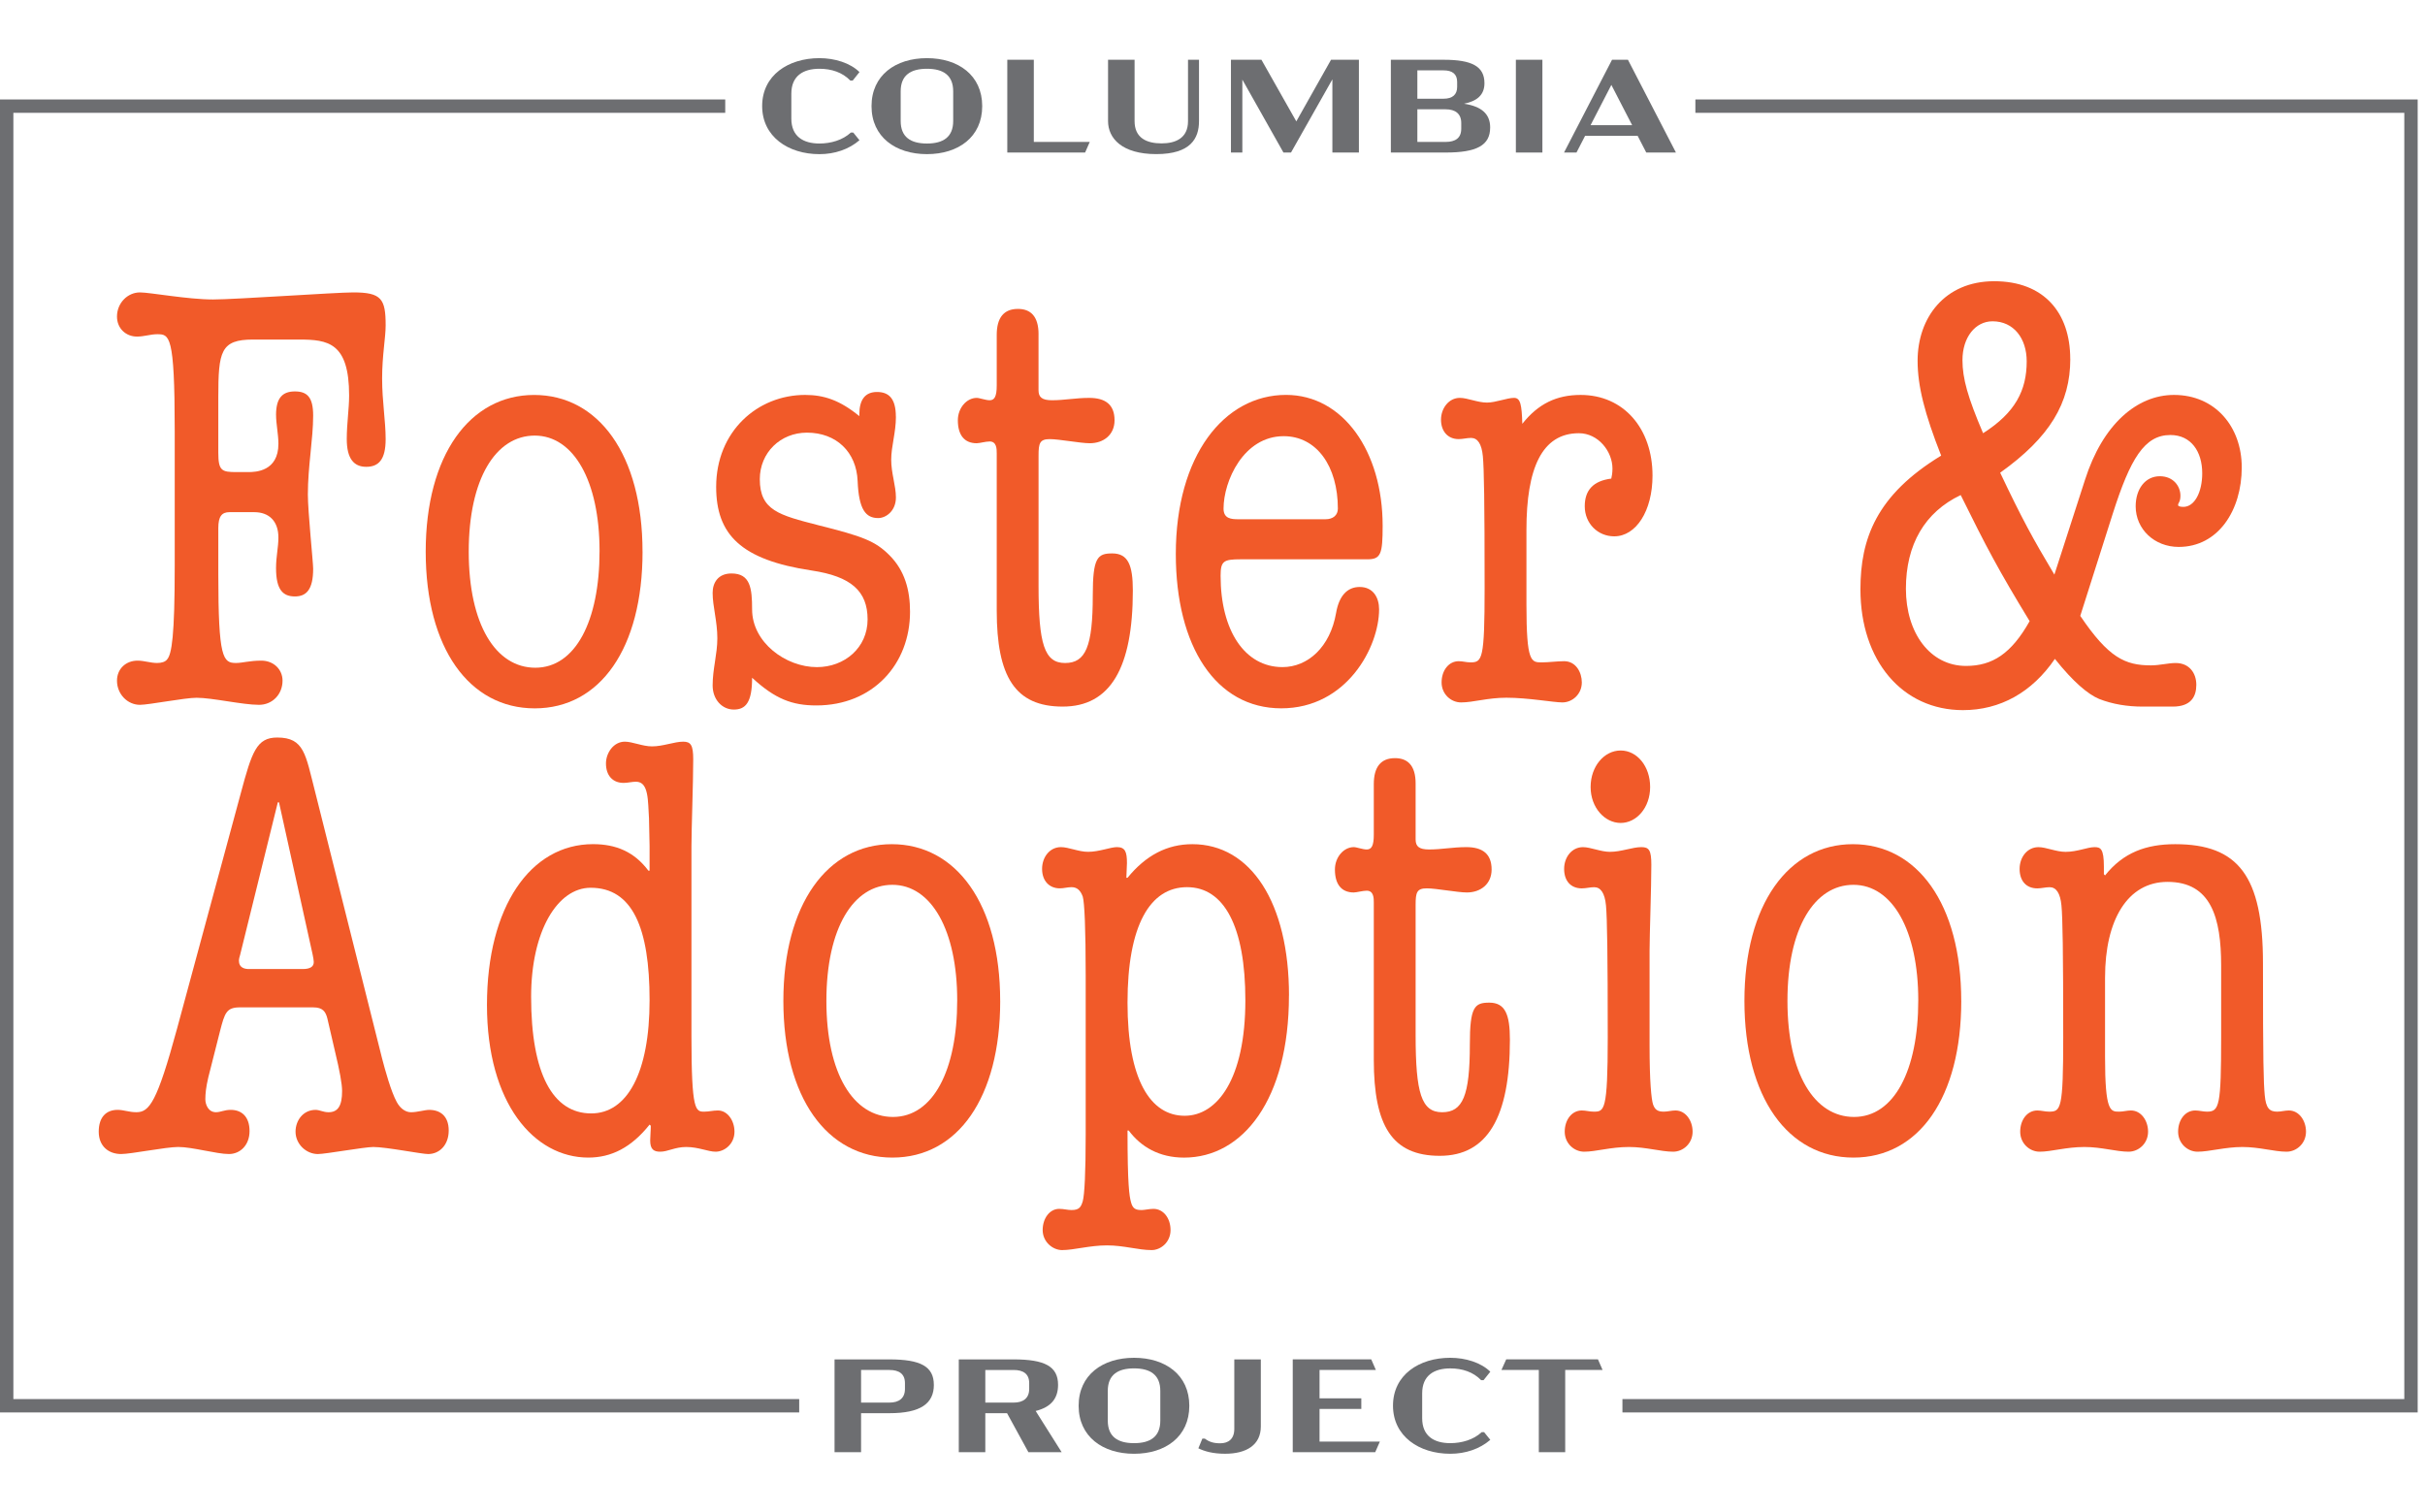 <?xml version="1.0" encoding="UTF-8"?><svg xmlns="http://www.w3.org/2000/svg" viewBox="0 0 906.86 565.48"><defs><style>.cls-1{fill:#6d6e71;}.cls-1,.cls-2{stroke-width:0px;}.cls-2{fill:#f15a29;}.cls-3{fill:none;stroke:#6d6e71;stroke-miterlimit:10;stroke-width:5px;}</style></defs><g id="OuterFrame"><polyline class="cls-3" points="298.87 525.78 2.5 525.78 2.5 39.7 271.21 39.7"/><polyline class="cls-3" points="634.01 39.7 901.62 39.7 901.62 525.78 606.73 525.78"/><path class="cls-1" d="m285.02,39.65c0-11.5,9.77-17.9,21.42-17.9,5.7,0,11.5,1.78,14.97,5.21l-2.53,3.17h-.89c-2.97-3.07-7.04-4.41-11.55-4.41-6.1,0-10.51,2.68-10.51,9.32v9.32c0,6.64,4.41,9.32,10.51,9.32,4.21,0,8.68-1.24,11.75-4.11h.89l2.33,2.88c-3.97,3.42-9.27,5.21-14.97,5.21-11.65,0-21.42-6.54-21.42-18Z"/><path class="cls-1" d="m325.92,39.7c0-11.55,8.97-17.95,20.72-17.95s20.67,6.4,20.67,17.95-8.92,17.95-20.67,17.95-20.72-6.44-20.72-17.95Zm30.54,5.55v-11.1c0-6-3.72-8.43-9.82-8.43s-9.82,2.43-9.82,8.43v11.1c0,6,3.72,8.43,9.82,8.43s9.82-2.43,9.82-8.43Z"/><path class="cls-1" d="m407.53,53.08l-1.74,3.97h-29.1V22.35h9.92v30.74h20.92Z"/><path class="cls-1" d="m448.38,45.35c0,6.35-3.07,12.29-15.96,12.29s-18.05-5.95-18.05-12.34v-22.95h9.92v22.95c0,6.35,4.56,8.33,10.11,8.33,5.25,0,9.87-1.98,9.87-8.28v-23h4.11v23Z"/><path class="cls-1" d="m508.18,22.35v34.7h-9.92v-27.37l-15.47,27.37h-2.83l-15.37-27.27v27.27h-4.26V22.35h11.4l13.04,23.05,12.99-23.05h10.41Z"/><path class="cls-1" d="m557.26,47.73c0,6.69-5.11,9.32-16.61,9.32h-20.52V22.35h19.73c10.61,0,15.27,2.48,15.27,8.77,0,4.41-2.78,6.69-7.63,7.68,6.5.99,9.77,3.77,9.77,8.92Zm-27.22-10.81h9.82c3.32,0,5.06-1.54,5.06-4.41v-1.88c0-2.92-1.79-4.31-5.06-4.31h-9.82v10.61Zm16.41,9.07c0-3.47-2.23-5.11-5.8-5.11h-10.61v12.2h10.61c3.57,0,5.8-1.44,5.8-4.91v-2.18Z"/><path class="cls-1" d="m566.88,22.35h9.92v34.7h-9.92V22.35Z"/><path class="cls-1" d="m612.4,50.8h-19.63l-3.22,6.25h-4.66l17.95-34.7h5.95l17.95,34.7h-11.1l-3.22-6.25Zm-2.03-3.97l-7.78-15.07-7.78,15.07h15.57Z"/><path class="cls-1" d="m349.23,517.95c0,6.99-4.96,10.61-16.61,10.61h-10.61v14.58h-9.92v-34.7h20.52c11.65,0,16.61,2.63,16.61,9.52Zm-10.81-.64c0-3.47-2.23-4.91-5.8-4.91h-10.61v12.2h10.61c3.57,0,5.8-1.64,5.8-5.11v-2.18Z"/><path class="cls-1" d="m384.58,543.14l-7.98-14.58h-8.13v14.58h-9.92v-34.7h20.52c11.65,0,16.61,2.63,16.61,9.52,0,5.06-2.58,8.33-8.38,9.77l9.72,15.42h-12.44Zm-16.11-18.54h10.61c3.57,0,5.8-1.64,5.8-5.11v-2.18c0-3.47-2.23-4.91-5.8-4.91h-10.61v12.2Z"/><path class="cls-1" d="m403.37,525.79c0-11.55,8.97-17.95,20.72-17.95s20.67,6.4,20.67,17.95-8.92,17.95-20.67,17.95-20.72-6.44-20.72-17.95Zm30.54,5.55v-11.11c0-6-3.72-8.43-9.82-8.43s-9.82,2.43-9.82,8.43v11.11c0,6,3.72,8.43,9.82,8.43s9.82-2.43,9.82-8.43Z"/><path class="cls-1" d="m448.14,541.7l1.49-3.62h.94c1.59,1.19,3.22,1.74,5.75,1.74,2.97,0,5.26-1.54,5.26-5.35v-26.03h9.92v25.08c0,6.94-5.4,10.21-13.34,10.21-4.66,0-7.78-.94-10.01-2.03Z"/><path class="cls-1" d="m483.44,508.43h29.35l1.74,3.97h-21.07v10.61h15.62v3.97h-15.62v12.2h22.56l-1.74,3.97h-30.84v-34.7Z"/><path class="cls-1" d="m520.93,525.74c0-11.5,9.77-17.9,21.42-17.9,5.7,0,11.5,1.78,14.97,5.21l-2.53,3.17h-.89c-2.97-3.07-7.04-4.41-11.55-4.41-6.1,0-10.51,2.68-10.51,9.32v9.32c0,6.64,4.41,9.32,10.51,9.32,4.21,0,8.68-1.24,11.75-4.12h.89l2.33,2.88c-3.97,3.42-9.27,5.21-14.97,5.21-11.65,0-21.42-6.54-21.42-18Z"/><path class="cls-1" d="m585.33,512.4v30.74h-9.87v-30.74h-13.98l1.79-3.97h34.31l1.73,3.97h-13.98Z"/></g><g id="CenterText"><path class="cls-2" d="m103.23,155.21c0-6.39,2.42-8.81,7.05-8.81s6.83,2.2,6.83,9.03c0,8.81-1.98,18.95-1.98,29.53,0,6.39,1.98,25.34,1.98,27.76,0,7.93-2.64,10.36-6.83,10.36-4.41,0-7.05-2.42-7.05-10.58,0-4.41.88-7.71.88-11.46,0-6.17-3.53-9.48-9.03-9.48h-9.25c-2.86,0-4.19,1.54-4.19,5.95v17.41c0,31.29,1.76,33.05,6.61,33.05,2.42,0,5.07-.88,9.48-.88,4.63,0,7.93,3.31,7.93,7.49,0,5.07-3.75,9.04-8.81,9.04-6.17,0-17.41-2.64-23.36-2.64-4.41,0-17.85,2.64-21.15,2.64-4.63,0-8.59-3.97-8.59-9.04,0-4.41,3.31-7.49,7.71-7.49,2.42,0,4.85.88,7.27.88,1.76,0,3.08-.44,3.75-1.32,1.76-1.98,2.86-8.81,2.86-34.82v-50.9c0-35.92-1.98-35.92-6.61-35.92-2.42,0-4.85.88-7.49.88-4.19,0-7.49-3.08-7.49-7.49,0-5.07,3.97-9.03,8.59-9.03,3.75,0,17.85,2.64,27.32,2.64,8.37,0,45.83-2.64,52.44-2.64,10.58,0,12.12,2.42,12.12,12.34,0,4.63-1.32,11.24-1.32,19.83s1.32,15.87,1.32,22.7c0,7.71-2.64,10.36-7.27,10.36s-7.27-3.08-7.27-10.36c0-5.95.88-11.24.88-16.31,0-19.83-7.93-20.93-18.73-20.93h-17.19c-12.12,0-13,4.41-13,21.59v20.71c0,6.83,1.32,7.27,6.83,7.27h4.41c2.64,0,11.24-.22,11.24-10.58,0-3.53-.88-7.49-.88-10.8Z"/><path class="cls-2" d="m240.29,206.33c0,36.14-15.87,58.61-40.32,58.61s-40.77-22.48-40.77-58.61,16.53-58.61,40.54-58.61,40.54,22.26,40.54,58.61Zm-40.1,43.41c14.98,0,24.02-17.41,24.02-43.63s-9.7-43.19-24.24-43.19-24.68,16.09-24.68,43.41,10.14,43.41,24.9,43.41Z"/><path class="cls-2" d="m335.04,155.87c0,5.95-1.76,11.02-1.76,16.09s1.76,9.7,1.76,14.1c0,5.07-3.75,7.71-6.61,7.71-4.63,0-7.27-3.08-7.71-13.88-.44-10.8-7.93-18.07-18.95-18.07-9.92,0-17.63,7.49-17.63,17.41,0,11.68,7.27,13.44,21.81,17.19,16.75,4.19,21.37,5.95,26.66,11.24,5.73,5.73,7.71,13,7.71,21.15,0,19.61-13.88,35.04-35.04,35.04-9.03,0-15.42-2.42-24.02-10.36,0,9.25-2.42,11.9-6.83,11.9s-7.93-3.75-7.93-9.03c0-6.17,1.76-11.68,1.76-17.63,0-6.39-1.76-11.9-1.76-16.97,0-3.75,1.98-7.27,7.05-7.27,7.05,0,7.71,5.51,7.71,13.44,0,12.34,12.56,21.59,24.24,21.59,10.36,0,18.95-7.27,18.95-17.85s-6.17-16.09-20.93-18.29c-26.44-3.97-35.7-13.44-35.7-31.29,0-20.71,15.42-34.38,33.27-34.38,7.05,0,13,1.98,20.27,7.93v-.66c0-5.51,2.2-8.37,6.61-8.37s7.05,2.42,7.05,9.25Z"/><path class="cls-2" d="m388.37,125.02v20.93c0,2.64,1.32,3.75,5.07,3.75,4.63,0,8.81-.88,13.88-.88,5.95,0,9.48,2.42,9.48,8.37,0,5.51-4.19,8.59-9.25,8.59-3.53,0-11.46-1.54-14.98-1.54-3.75,0-4.19,1.54-4.19,6.17v48.7c0,21.81,2.2,28.87,9.92,28.87s10.36-6.17,10.36-25.34c0-14.1,1.76-15.65,7.27-15.65,5.95,0,7.71,4.41,7.71,13.88,0,28.87-8.37,43.41-26.22,43.41s-24.68-11.24-24.68-35.92v-58.83c0-1.54,0-4.41-2.64-4.41-1.54,0-3.75.66-4.85.66-4.63,0-7.05-3.08-7.05-8.59,0-4.63,3.31-8.37,7.05-8.37,1.1,0,3.31.88,4.85.88,1.76,0,2.64-1.32,2.64-5.51v-18.95c0-6.39,2.64-9.7,7.93-9.7,4.63,0,7.71,2.64,7.71,9.48Z"/><path class="cls-2" d="m517.06,196.63c0,10.58-.66,12.56-5.73,12.56h-47.38c-6.39,0-7.49.66-7.49,6.17,0,20.49,9.03,34.15,23.14,34.15,9.48,0,17.85-7.49,20.05-20.27,1.1-6.39,4.19-9.7,8.81-9.7,5.07,0,7.27,3.97,7.27,8.37,0,14.1-12.12,37.02-36.58,37.02s-39.44-23.14-39.44-57.73c0-36.8,18.07-59.5,41.21-59.5,21.37,0,36.14,21.15,36.14,48.92Zm-53.99-2.42h32.61c2.86,0,4.63-1.54,4.63-3.97,0-15.87-7.93-27.1-20.27-27.1-14.98,0-22.48,16.75-22.48,27.1,0,3.75,2.87,3.97,5.51,3.97Z"/><path class="cls-2" d="m617.98,177.9c0,13.22-6.17,22.7-14.32,22.7-6.17,0-11.02-4.85-11.02-11.24,0-5.95,3.08-9.48,9.92-10.36.22-.88.44-2.2.44-3.75,0-6.39-5.29-13.22-12.56-13.22-13.88,0-19.61,13.22-19.61,36.14v27.98c0,21.59,1.76,21.59,5.73,21.59,2.64,0,5.73-.44,8.37-.44,4.41,0,6.61,4.19,6.61,7.93,0,4.41-3.53,7.49-7.27,7.49-3.3,0-12.78-1.76-20.93-1.76-7.05,0-12.34,1.76-16.97,1.76-3.75,0-7.27-3.08-7.27-7.49s2.64-7.93,6.39-7.93c1.54,0,2.86.44,4.41.44,4.41,0,5.29-1.1,5.29-27.76,0-32.61-.22-44.73-.66-49.36s-1.98-6.83-4.41-6.83c-1.54,0-3.08.44-4.63.44-4.19,0-6.61-3.08-6.61-7.27s2.87-8.15,7.05-8.15c2.86,0,6.61,1.76,10.14,1.76,3.31,0,7.49-1.76,10.14-1.76,2.42,0,2.86,2.64,3.08,9.7,5.95-7.49,12.78-10.8,21.81-10.8,16.09,0,26.88,12.56,26.88,30.19Z"/><path class="cls-2" d="m774.21,134.27c0,16.53-7.71,29.31-26.22,42.53,8.15,17.19,12.12,24.46,20.27,38.12l11.46-35.48c6.61-20.71,19.39-31.73,33.27-31.73,15.42,0,25.34,11.9,25.34,27.1,0,16.09-8.81,29.75-23.58,29.75-9.04,0-16.09-6.61-16.09-15.2,0-6.39,3.53-11.24,9.03-11.24,5.07,0,7.71,3.75,7.71,7.27,0,2.42-.88,2.64-.88,3.53,0,.44.88.66,1.98.66,4.19,0,7.05-5.51,7.05-12.56,0-8.15-4.19-14.32-11.9-14.32-9.7,0-14.98,8.81-21.59,29.53l-12.12,38.12c10.58,15.65,16.75,18.51,26.44,18.51,3.3,0,6.39-.88,9.25-.88,5.07,0,7.71,3.75,7.71,8.15s-1.98,8.15-8.81,8.15h-11.24c-5.73,0-11.24-.88-16.31-2.87-4.19-1.76-9.7-6.39-16.53-14.98-8.59,12.56-20.49,19.17-34.38,19.17-22.7,0-38.34-18.51-38.34-45.17,0-18.95,5.95-35.26,30.19-50.02-6.17-15.65-8.81-26-8.81-35.48,0-16.09,10.14-29.75,28.65-29.75s28.43,11.68,28.43,29.09Zm-39,114.8c9.92,0,16.97-4.63,23.8-16.75-11.68-19.17-16.09-27.54-25.78-47.16-13.44,6.39-20.49,18.51-20.49,35.04s9.03,28.87,22.48,28.87Zm6.39-87.04c12.12-7.71,16.31-16.09,16.31-26.88,0-8.59-4.85-14.98-12.78-14.98-6.39,0-11.24,5.95-11.24,14.54,0,6.83,1.98,13.88,7.71,27.32Z"/><path class="cls-2" d="m89.79,376.77c-5.07,0-5.73,1.98-7.49,8.81l-4.41,17.41c-.88,3.75-1.1,6.17-1.1,8.15s1.1,4.85,3.97,4.85c1.76,0,3.08-.88,5.51-.88,4.19,0,7.05,2.64,7.05,7.93s-3.53,8.59-7.71,8.59c-4.63,0-13.66-2.64-18.95-2.64-4.63,0-17.63,2.64-21.37,2.64-4.63,0-8.37-2.87-8.37-8.37s2.86-8.15,7.05-8.15c2.42,0,4.19.88,7.05.88,4.85,0,7.71-3.75,15.2-31.29l23.8-87.92c4.19-15.65,5.95-20.93,13.66-20.93,10.14,0,10.58,6.39,14.1,20.05l25.12,100.04c1.1,4.19,3.31,12.34,5.51,16.31,1.32,2.42,3.31,3.75,5.29,3.75,2.42,0,5.07-.88,6.83-.88,3.97,0,7.27,2.2,7.27,7.71s-3.53,8.81-7.71,8.81c-2.42,0-15.65-2.64-20.49-2.64-3.31,0-17.85,2.64-20.71,2.64-4.41,0-8.37-3.75-8.37-8.37,0-4.19,2.86-8.15,7.49-8.15,1.54,0,2.86.88,4.85.88,3.53,0,5.07-2.42,5.07-7.93,0-2.64-.88-7.49-2.64-14.76l-2.86-12.34c-.66-2.64-1.76-4.19-5.29-4.19h-27.32Zm14.1-76.68l-14.1,57.07c-.22.66-.44,1.54-.44,2.2,0,2.64,2.2,3.08,3.75,3.08h20.05c2.86,0,4.19-.88,4.19-2.64,0-.66-.22-1.76-.44-2.86l-12.56-56.85h-.44Z"/><path class="cls-2" d="m243.81,279.16c4.19,0,8.37-1.76,11.68-1.76,2.86,0,3.75,1.32,3.75,6.61,0,8.81-.66,26-.66,32.61v70.73c0,28.43,1.54,28.43,4.85,28.43,1.76,0,3.08-.44,5.07-.44,3.53,0,6.17,3.75,6.17,7.93,0,4.63-3.75,7.49-7.05,7.49-2.86,0-6.39-1.76-11.02-1.76-4.19,0-6.83,1.76-9.7,1.76-2.42,0-3.75-.88-3.75-4.19,0-1.54.22-3.53.22-5.51l-.44-.44c-6.83,8.59-14.32,12.34-22.92,12.34-20.27,0-37.9-20.27-37.9-57.07s16.31-60.16,39.66-60.16c8.59,0,15.42,2.86,20.71,9.92h.44v-9.25c0-.88-.22-9.48-.22-10.36-.44-6.39,0-13.66-4.85-13.66-1.54,0-3.08.44-4.63.44-4.19,0-6.61-2.86-6.61-7.27,0-3.97,2.86-8.15,7.05-8.15,2.86,0,6.61,1.76,10.14,1.76Zm-22.7,137.28c13.44,0,21.81-15.2,21.81-42.31s-6.39-42.09-22.04-42.09c-12.34,0-22.26,16.09-22.26,40.77,0,28.87,8.15,43.63,22.48,43.63Z"/><path class="cls-2" d="m374.04,374.35c0,36.14-15.87,58.61-40.32,58.61s-40.77-22.48-40.77-58.61,16.53-58.61,40.54-58.61,40.54,22.25,40.54,58.61Zm-40.1,43.41c14.98,0,24.02-17.41,24.02-43.63s-9.7-43.19-24.24-43.19-24.68,16.09-24.68,43.41,10.14,43.41,24.9,43.41Z"/><path class="cls-2" d="m482.02,372.37c0,38.78-17.19,60.6-39.22,60.6-9.25,0-16.09-3.97-20.71-10.14h-.44c0,20.49.66,24.46,1.32,26.88s1.76,2.87,3.97,2.87c1.1,0,2.86-.44,4.41-.44,3.75,0,6.39,3.53,6.39,7.93,0,4.63-3.75,7.49-7.05,7.49-5.07,0-10.36-1.76-16.75-1.76s-12.34,1.76-16.75,1.76c-3.53,0-7.27-3.08-7.27-7.49s2.64-7.93,6.17-7.93c1.76,0,3.08.44,4.63.44,2.86,0,3.53-1.1,4.19-3.31.66-2.42,1.1-10.58,1.1-25.12v-59.27c0-17.41-.44-27.32-1.1-29.53-.88-2.42-2.2-3.53-4.19-3.53-1.54,0-2.86.44-4.41.44-3.97,0-6.61-2.87-6.61-7.27s2.86-8.15,7.05-8.15c2.86,0,6.61,1.76,10.14,1.76,4.19,0,8.37-1.76,10.8-1.76,3.08,0,3.75,1.76,3.75,5.95,0,1.76-.22,3.75-.22,5.51h.44c6.83-8.37,14.76-12.56,24.24-12.56,21.81,0,36.14,21.81,36.14,56.63Zm-39,44.95c12.12,0,22.7-13.66,22.7-43.19,0-27.54-7.93-42.31-21.81-42.31s-22.26,14.32-22.26,43.19,8.59,42.31,21.37,42.31Z"/><path class="cls-2" d="m529.39,293.04v20.93c0,2.64,1.32,3.75,5.07,3.75,4.63,0,8.81-.88,13.88-.88,5.95,0,9.47,2.42,9.47,8.37,0,5.51-4.19,8.59-9.25,8.59-3.53,0-11.46-1.54-14.98-1.54-3.75,0-4.19,1.54-4.19,6.17v48.7c0,21.82,2.2,28.87,9.92,28.87s10.36-6.17,10.36-25.34c0-14.1,1.76-15.65,7.27-15.65,5.95,0,7.71,4.41,7.71,13.88,0,28.87-8.37,43.41-26.22,43.41s-24.68-11.24-24.68-35.92v-58.83c0-1.54,0-4.41-2.64-4.41-1.54,0-3.75.66-4.85.66-4.63,0-7.05-3.08-7.05-8.59,0-4.63,3.3-8.37,7.05-8.37,1.1,0,3.31.88,4.85.88,1.76,0,2.64-1.32,2.64-5.51v-18.95c0-6.39,2.64-9.7,7.93-9.7,4.63,0,7.71,2.64,7.71,9.48Z"/><path class="cls-2" d="m602.11,318.6c4.19,0,8.37-1.76,11.68-1.76,2.87,0,3.75,1.1,3.75,6.61,0,8.37-.66,26.44-.66,32.17v35.48c0,13.44.66,20.05,1.32,22.04.66,1.76,1.54,2.64,3.97,2.64,1.54,0,2.86-.44,4.41-.44,3.75,0,6.39,3.75,6.39,7.93,0,4.41-3.53,7.49-7.27,7.49-4.63,0-10.14-1.76-16.53-1.76-6.83,0-12.34,1.76-16.75,1.76-3.75,0-7.27-3.08-7.27-7.49s2.64-7.93,6.39-7.93c1.54,0,2.86.44,4.41.44,3.97,0,5.29,0,5.29-27.76,0-30.63-.22-44.73-.66-49.36-.44-4.63-1.98-6.83-4.41-6.83-1.54,0-3.08.44-4.63.44-4.19,0-6.61-2.87-6.61-7.27s2.87-8.15,7.05-8.15c2.86,0,6.61,1.76,10.14,1.76Zm14.98-24.24c0,7.71-5.07,13.44-11.02,13.44s-11.24-5.73-11.24-13.44,5.07-13.66,11.24-13.66,11.02,5.95,11.02,13.66Z"/><path class="cls-2" d="m733.44,374.35c0,36.14-15.87,58.61-40.32,58.61s-40.77-22.48-40.77-58.61,16.53-58.61,40.54-58.61,40.54,22.25,40.54,58.61Zm-40.1,43.41c14.98,0,24.02-17.41,24.02-43.63s-9.7-43.19-24.24-43.19-24.68,16.09-24.68,43.41,10.14,43.41,24.9,43.41Z"/><path class="cls-2" d="m787.21,365.54v29.75c0,20.49,1.98,20.49,5.29,20.49,1.54,0,2.86-.44,4.41-.44,3.75,0,6.39,3.75,6.39,7.93,0,4.41-3.53,7.49-7.27,7.49-4.63,0-10.14-1.76-16.53-1.76-6.83,0-12.34,1.76-16.75,1.76-3.75,0-7.27-3.08-7.27-7.49s2.64-7.93,6.39-7.93c1.54,0,2.86.44,4.41.44,4.41,0,5.29-.88,5.29-27.76,0-32.61-.22-44.73-.66-49.36-.44-4.63-1.98-6.83-4.41-6.83-1.54,0-3.08.44-4.63.44-4.19,0-6.61-2.87-6.61-7.27s2.87-8.15,7.05-8.15c2.86,0,6.61,1.76,10.14,1.76,4.41,0,8.15-1.76,10.8-1.76,2.2,0,3.53.44,3.53,7.27v2.86l.44.44c6.83-8.59,15.42-11.68,26.22-11.68,23.58,0,32.83,11.9,32.83,44.51,0,37.46.22,44.51.66,49.36s1.76,6.17,4.63,6.17c1.54,0,2.87-.44,4.41-.44,3.75,0,6.39,3.75,6.39,7.93,0,4.41-3.53,7.49-7.27,7.49-4.63,0-10.14-1.76-16.53-1.76s-12.34,1.76-16.75,1.76c-3.75,0-7.27-3.08-7.27-7.49s2.64-7.93,6.39-7.93c1.54,0,2.87.44,4.41.44,4.63,0,5.29-2.2,5.29-27.99v-26.66c0-17.85-3.75-31.29-20.05-31.29-14.98,0-23.36,14.32-23.36,35.7Z"/></g></svg>